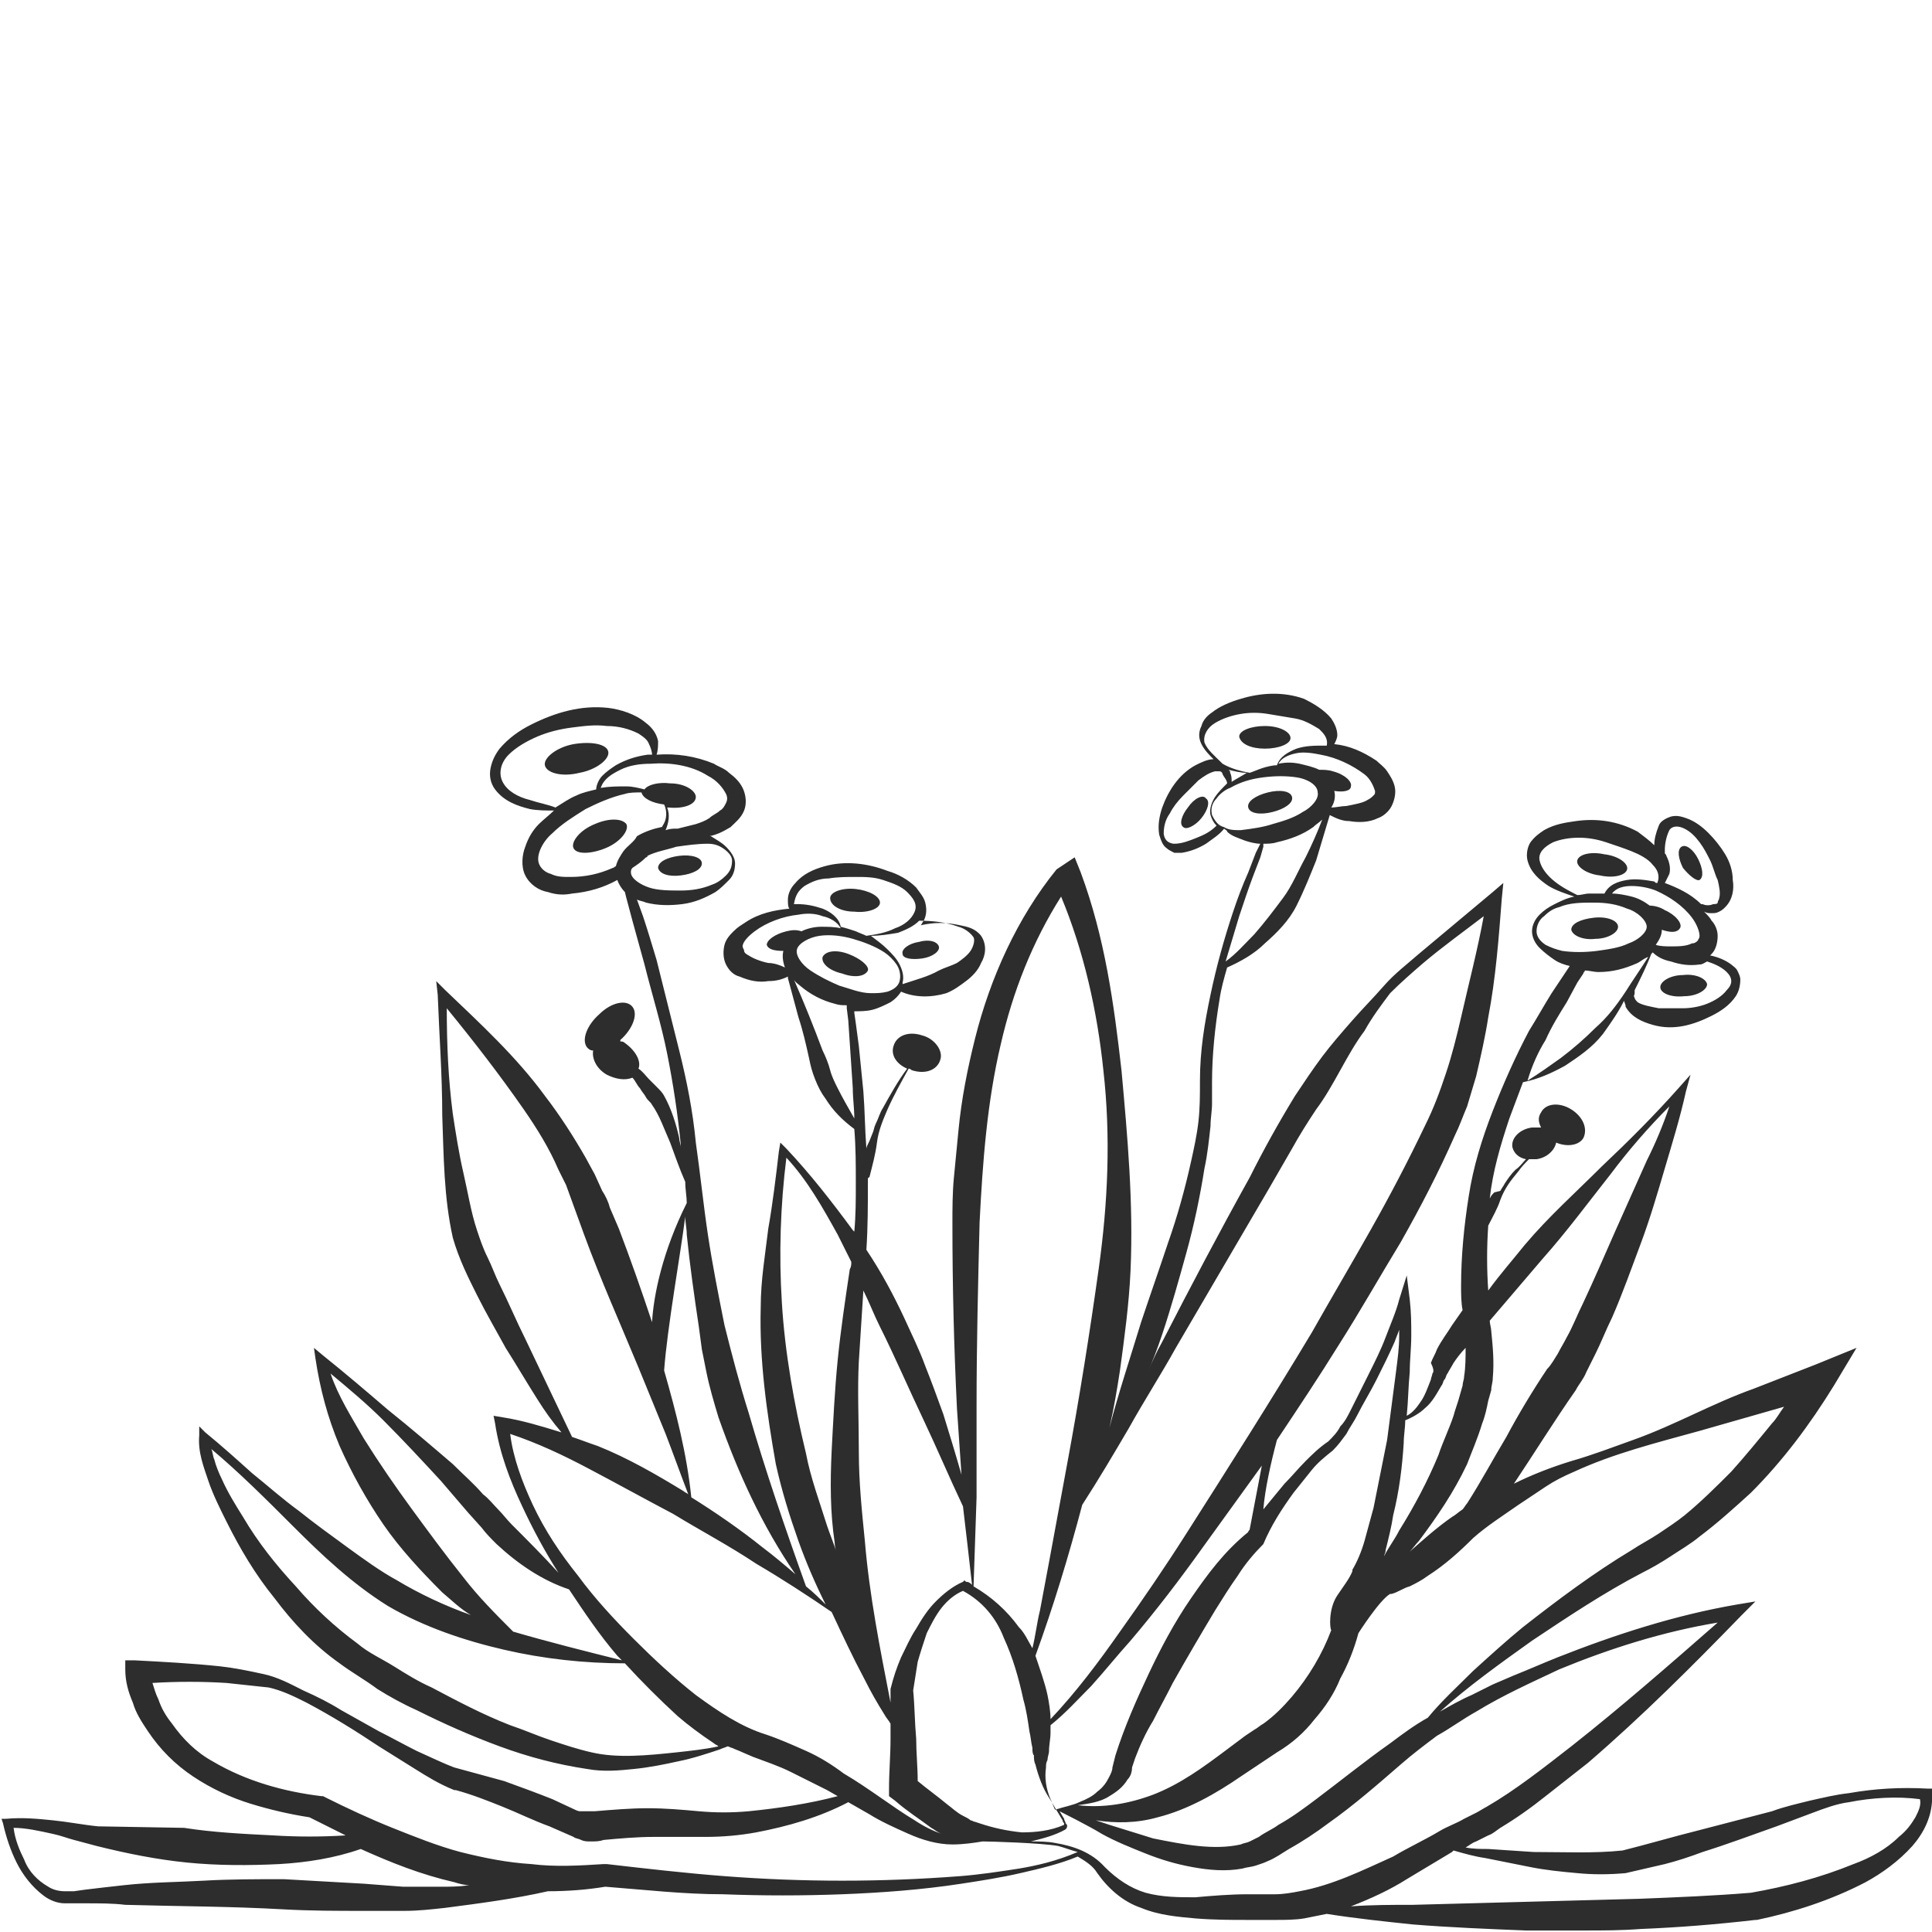 <?xml version="1.0" encoding="utf-8"?>
<!-- Generator: Adobe Illustrator 23.0.0, SVG Export Plug-In . SVG Version: 6.00 Build 0)  -->
<svg version="1.1" id="Layer_1" xmlns="http://www.w3.org/2000/svg" xmlns:xlink="http://www.w3.org/1999/xlink" x="0px" y="0px"
	 viewBox="0 0 128 128" style="enable-background:new 0 0 128 128;" xml:space="preserve">
<style type="text/css">
	.st0{fill:#2D2D2D;}
</style>
<g>
	<path class="st0" d="M38.4,51.2c1.1-0.2,2-0.9,1.9-1.4c-0.1-0.5-1.1-0.7-2.3-0.5c-1.1,0.2-2,0.9-1.9,1.4
		C36.2,51.2,37.2,51.5,38.4,51.2z"/>
	<path class="st0" d="M39.4,54.6c-1,0.4-1.6,1.2-1.4,1.6c0.2,0.4,1.1,0.4,2.1,0c1-0.4,1.6-1.2,1.4-1.6
		C41.2,54.2,40.3,54.2,39.4,54.6z"/>
	<path class="st0" d="M45.1,58c0.8-0.1,1.4-0.4,1.4-0.8c0-0.4-0.7-0.6-1.5-0.5c-0.8,0.1-1.4,0.4-1.4,0.8
		C43.7,57.9,44.3,58.1,45.1,58z"/>
	<path class="st0" d="M56.6,60.4c0.9,0.1,1.7-0.2,1.7-0.6c0-0.4-0.7-0.8-1.6-0.9c-0.9-0.1-1.7,0.2-1.7,0.6
		C55,60,55.7,60.4,56.6,60.4z"/>
	<path class="st0" d="M56.2,63.2c-0.8-0.3-1.5-0.2-1.7,0.2c-0.1,0.4,0.4,0.9,1.3,1.1c0.8,0.3,1.5,0.2,1.7-0.2
		C57.6,64,57,63.5,56.2,63.2z"/>
	<path class="st0" d="M107.8,57.6c0.1-0.4-0.6-0.9-1.5-1c-0.9-0.2-1.7,0-1.8,0.4c-0.1,0.4,0.6,0.9,1.5,1
		C106.9,58.2,107.7,58,107.8,57.6z"/>
	<path class="st0" d="M105.7,62.2c0.8,0,1.5-0.4,1.5-0.8c0-0.4-0.7-0.7-1.6-0.6s-1.5,0.4-1.5,0.8C104.2,62,104.9,62.3,105.7,62.2z"
		/>
	<path class="st0" d="M111.5,64.6c-0.8,0-1.5,0.4-1.5,0.8c0,0.4,0.7,0.7,1.6,0.6c0.8,0,1.5-0.4,1.5-0.8
		C113,64.8,112.3,64.5,111.5,64.6z"/>
	<path class="st0" d="M83.8,49.6c0.9,0,1.7-0.3,1.7-0.7c0-0.4-0.7-0.8-1.7-0.8c-0.9,0-1.7,0.3-1.7,0.7
		C82.2,49.3,82.9,49.6,83.8,49.6z"/>
	<path class="st0" d="M78.7,53.5c-0.4,0.5-0.6,1.1-0.3,1.3c0.2,0.2,0.8-0.1,1.2-0.6c0.4-0.5,0.6-1.1,0.3-1.3
		C79.7,52.6,79.1,52.9,78.7,53.5z"/>
	<path class="st0" d="M112.6,58.3c0.3-0.2,0.2-0.8-0.1-1.4c-0.3-0.6-0.8-1-1.1-0.8c-0.3,0.2-0.2,0.8,0.1,1.4
		C111.9,58,112.4,58.4,112.6,58.3z"/>
	<path class="st0" d="M61.1,63.5c0.7-0.1,1.2-0.5,1.1-0.8c-0.1-0.3-0.6-0.5-1.3-0.3c-0.7,0.1-1.2,0.5-1.1,0.8
		C59.8,63.5,60.4,63.6,61.1,63.5z"/>
	<path class="st0" d="M85.6,52.8c-0.1-0.4-0.8-0.5-1.6-0.3c-0.8,0.2-1.4,0.6-1.3,1c0.1,0.4,0.8,0.5,1.6,0.3
		C85.1,53.6,85.7,53.2,85.6,52.8z"/>
	<path class="st0" d="M128,118.8l0-0.3l-0.3,0c-1.8-0.1-3.5,0-5.2,0.3c-0.9,0.1-1.7,0.3-2.6,0.5c-0.8,0.2-1.7,0.4-2.5,0.7l-5,1.3
		c-1.6,0.4-3.3,0.9-4.9,1.3c-1.9,0.2-3.9,0.1-5.9,0.1l-3-0.2c-0.5,0-1,0-1.5-0.1c0.2-0.1,0.4-0.3,0.7-0.4l0.8-0.4
		c0.3-0.1,0.5-0.3,0.8-0.5c1-0.6,2-1.3,3-2.1c0.9-0.7,1.9-1.5,2.8-2.2c3.6-3.1,6.9-6.4,10.2-9.8l0.9-0.9l-1.2,0.2
		c-4.1,0.7-8.1,2-11.9,3.5c-1,0.4-1.9,0.8-2.9,1.2l-1.4,0.6l-1.4,0.7c-0.7,0.3-1.4,0.7-2.1,1.1c1.9-1.7,4-3.2,6.1-4.7
		c2.4-1.6,4.8-3.2,7.3-4.5c0.6-0.3,1.3-0.7,1.9-1.1c0.6-0.4,1.3-0.8,1.9-1.3c1.2-0.9,2.3-1.9,3.4-2.9c2.1-2.1,3.9-4.5,5.5-7.1
		l1.5-2.5l-2.7,1.1l-4.1,1.6c-1.4,0.5-2.7,1.1-4,1.7c-1.3,0.6-2.6,1.2-4,1.7c-1.4,0.5-2.7,1-4.1,1.4c-1.3,0.4-2.6,0.9-3.8,1.5
		c1.4-2.1,2.7-4.2,4.1-6.2c0.2-0.4,0.5-0.7,0.7-1.2c0.2-0.4,0.4-0.8,0.6-1.2c0.4-0.8,0.7-1.6,1.1-2.4c0.7-1.6,1.3-3.3,1.9-4.9
		c0.6-1.6,1.1-3.3,1.6-5c0.5-1.7,1-3.3,1.4-5.1l0.3-1.1l-0.8,0.9c-1.6,1.8-3.3,3.5-5.1,5.2c-1.7,1.7-3.5,3.3-5.1,5.2
		c-0.8,1-1.6,1.9-2.4,3c-0.1-1.4-0.1-2.9,0-4.3c0.3-0.6,0.6-1.1,0.8-1.7c0.3-0.8,0.7-1.3,1.2-1.9c0.2-0.3,0.5-0.6,0.7-0.8
		c0.2,0,0.4,0,0.5,0c0.7-0.1,1.2-0.6,1.3-1.1c0.7,0.3,1.5,0.2,1.8-0.3c0.3-0.6,0-1.4-0.8-1.9c-0.8-0.5-1.7-0.4-2,0.2
		c-0.2,0.3-0.2,0.6,0,1c-0.2,0-0.4,0-0.6,0c-0.8,0.1-1.4,0.7-1.3,1.3c0.1,0.4,0.4,0.7,0.9,0.8c-0.2,0.2-0.4,0.5-0.7,0.7
		c-0.3,0.3-0.5,0.6-0.7,0.9c-0.1,0.2-0.2,0.3-0.3,0.5L99,79c-0.1,0.1-0.2,0.2-0.3,0.4c0.2-1.8,0.7-3.5,1.3-5.3
		c0.3-0.8,0.6-1.6,0.9-2.4c1-0.2,1.9-0.6,2.8-1.1c0.9-0.6,1.8-1.2,2.5-2.1c0.5-0.7,1-1.4,1.4-2.2c0,0.1,0.1,0.2,0.1,0.4
		c0.4,0.7,1.1,1,1.8,1.2c1.4,0.4,2.7,0,3.9-0.6c0.6-0.3,1.2-0.7,1.6-1.3c0.2-0.3,0.3-0.7,0.3-1.1c0-0.2-0.1-0.4-0.2-0.6
		c-0.1-0.2-0.3-0.3-0.4-0.4c-0.4-0.3-0.9-0.5-1.4-0.6c0,0,0.1-0.1,0.1-0.1c0.3-0.3,0.4-0.8,0.4-1.2c0-0.4-0.2-0.8-0.4-1
		c-0.1-0.2-0.3-0.4-0.5-0.6c0.2,0.1,0.3,0.1,0.5,0.1c0.2,0,0.3,0,0.5-0.1c0.2-0.1,0.3-0.2,0.4-0.3c0.5-0.5,0.6-1.2,0.5-1.8
		c0-0.6-0.2-1.2-0.5-1.7c-0.3-0.5-0.7-1-1.1-1.4c-0.4-0.4-0.9-0.8-1.5-1c-0.3-0.1-0.6-0.2-1-0.1c-0.3,0.1-0.7,0.3-0.8,0.6
		c-0.2,0.5-0.3,0.9-0.3,1.3c-0.3-0.3-0.7-0.6-1.1-0.9c-1.3-0.7-2.7-0.9-4.1-0.7c-0.7,0.1-1.4,0.2-2.1,0.6c-0.3,0.2-0.6,0.4-0.9,0.8
		c-0.2,0.3-0.3,0.8-0.2,1.2c0.2,0.8,0.8,1.3,1.4,1.7c0.5,0.3,1.1,0.5,1.7,0.7c-0.5,0.1-0.9,0.3-1.3,0.5c-0.4,0.2-0.7,0.4-1,0.7
		c-0.3,0.3-0.5,0.7-0.5,1.1c0,0.4,0.2,0.8,0.5,1.1c0.3,0.3,0.7,0.6,1,0.8c0.3,0.2,0.6,0.3,1,0.4c0,0,0,0,0,0l-0.4,0.6l-0.8,1.2
		c-0.5,0.8-1,1.7-1.5,2.5c-0.9,1.7-1.7,3.5-2.4,5.3c-0.7,1.8-1.3,3.7-1.6,5.7c-0.3,1.9-0.5,3.9-0.5,5.9c0,0.5,0,1.1,0.1,1.6
		c-0.2,0.3-0.5,0.7-0.7,1c-0.3,0.5-0.7,1-1,1.6c-0.1,0.3-0.3,0.6-0.4,0.9C95,90.7,95,90.9,94.9,91c0,0.1-0.1,0.3-0.1,0.4
		c-0.2,0.5-0.4,1.1-0.7,1.5c-0.2,0.3-0.5,0.7-0.9,0.9c0.1-1,0.1-1.9,0.2-2.9c0-0.8,0.1-1.6,0.1-2.4c0-0.8,0-1.5-0.1-2.4l-0.2-1.6
		l-0.5,1.6c-0.2,0.8-0.6,1.7-0.9,2.5c-0.3,0.8-0.7,1.6-1.1,2.4c-0.4,0.8-0.8,1.6-1.2,2.4c-0.2,0.4-0.4,0.8-0.7,1.1
		c-0.2,0.4-0.5,0.7-0.8,1l0,0c-0.6,0.4-1.1,0.9-1.5,1.3c-0.5,0.5-0.9,1-1.4,1.5c-0.5,0.6-0.9,1.1-1.4,1.7c0.1-1.3,0.5-3.1,0.9-4.6
		c1.4-2.1,2.8-4.2,4.1-6.3c1.4-2.2,2.7-4.5,4.1-6.8c1.3-2.3,2.5-4.6,3.6-7.1c0.3-0.6,0.5-1.2,0.8-1.9c0.2-0.7,0.4-1.3,0.6-2
		c0.3-1.3,0.6-2.6,0.8-3.9c0.5-2.6,0.7-5.3,0.9-7.9l0.1-1l-0.7,0.6L94,63.2c-0.8,0.7-1.6,1.3-2.3,2.1c-0.7,0.8-1.4,1.5-2.1,2.3
		c-0.7,0.8-1.4,1.6-2,2.4c-0.6,0.8-1.2,1.7-1.8,2.6c-1.1,1.8-2.1,3.6-3,5.4c-2,3.6-3.9,7.2-5.8,10.9c-0.4,0.7-0.7,1.4-1,2.1
		c0.4-0.9,0.7-1.7,1-2.6c0.6-1.8,1.1-3.6,1.6-5.4c0.5-1.8,0.9-3.7,1.2-5.6c0.2-0.9,0.3-1.9,0.4-2.8c0-0.5,0.1-1,0.1-1.5l0-1.4
		c0-1.8,0.2-3.7,0.5-5.5c0.1-0.7,0.3-1.4,0.5-2.1c0.9-0.4,1.8-0.9,2.5-1.6c0.8-0.7,1.6-1.5,2.1-2.5c0.5-1,0.9-2,1.3-3
		c0.3-1,0.6-2,0.9-3c0,0,0,0,0,0c0.4,0.2,0.8,0.4,1.3,0.4c0.6,0.1,1.3,0.1,1.9-0.2c0.3-0.1,0.7-0.4,0.9-0.8c0.2-0.4,0.3-0.9,0.2-1.3
		c-0.1-0.4-0.3-0.7-0.5-1c-0.2-0.3-0.5-0.5-0.7-0.7c-0.9-0.6-1.8-1-2.8-1.1c0.1-0.2,0.2-0.4,0.2-0.6c0-0.4-0.2-0.8-0.4-1.1
		c-0.5-0.6-1.2-1-1.8-1.3c-1.4-0.5-2.9-0.4-4.2,0c-0.7,0.2-1.4,0.5-1.9,0.9c-0.3,0.2-0.6,0.5-0.7,0.9c-0.2,0.4-0.2,0.8,0,1.2
		c0.2,0.4,0.5,0.7,0.8,1c-0.4,0-0.8,0.2-1.2,0.4c-1.1,0.6-1.8,1.7-2.2,2.8c-0.2,0.6-0.3,1.2-0.2,1.8c0.1,0.3,0.2,0.7,0.5,0.9
		c0.1,0.1,0.3,0.2,0.5,0.3c0.2,0,0.3,0,0.5,0c0.6-0.1,1.1-0.3,1.6-0.6c0.4-0.3,0.9-0.6,1.2-1c0.1,0.1,0.2,0.1,0.2,0.2
		c0.3,0.3,0.7,0.4,1.2,0.6c0.3,0.1,0.7,0.2,1,0.2c0,0,0,0,0,0l-0.3,0.6l-0.5,1.3c-0.4,0.9-0.7,1.7-1,2.6c-0.6,1.8-1.1,3.6-1.5,5.5
		c-0.4,1.9-0.7,3.7-0.7,5.7c0,1,0,1.8-0.1,2.7c-0.1,0.9-0.3,1.8-0.5,2.7c-0.4,1.8-0.9,3.6-1.5,5.3c-0.6,1.8-1.2,3.5-1.8,5.3
		c-0.7,2.3-1.5,4.7-2.1,7c0.3-1.3,0.5-2.5,0.7-3.8c0.3-2.2,0.6-4.4,0.7-6.6c0.2-4.5-0.2-8.9-0.6-13.3c-0.5-4.4-1.1-8.8-2.7-13.1
		l-0.4-1L70,57.6c-1.3,1.6-2.4,3.4-3.3,5.3c-0.9,1.9-1.6,3.9-2.1,5.9c-0.5,2-0.9,4-1.1,6.1c-0.1,1-0.2,2.1-0.3,3.1
		c-0.1,1-0.1,2.1-0.1,3.1c0,4.1,0.1,8.1,0.3,12.2c0.1,1.5,0.2,2.9,0.3,4.4c-0.4-1.4-0.8-2.7-1.2-4c-0.4-1.1-0.8-2.2-1.2-3.2
		c-0.4-1.1-0.9-2.1-1.4-3.2c-0.7-1.5-1.5-3-2.5-4.5c0.1-1.5,0.1-3,0.1-4.5c0-0.1,0-0.1,0-0.2c0,0,0-0.1,0.1-0.1
		c0.2-0.8,0.4-1.5,0.5-2.3c0.1-0.8,0.4-1.5,0.7-2.2c0.4-0.9,0.9-1.8,1.4-2.7c0.1,0,0.2,0.1,0.2,0.1c0.9,0.3,1.7,0,1.9-0.7
		c0.2-0.6-0.4-1.4-1.2-1.6c-0.9-0.3-1.7,0-1.9,0.7c-0.2,0.6,0.2,1.2,0.9,1.5c-0.6,0.8-1.1,1.7-1.6,2.6c-0.2,0.3-0.3,0.7-0.5,1.1
		c-0.1,0.2-0.1,0.4-0.2,0.6l-0.2,0.5c-0.1,0.2-0.2,0.4-0.2,0.5c-0.1-1.3-0.1-2.5-0.2-3.8c-0.1-1-0.2-2-0.3-3l-0.2-1.5l-0.1-0.7
		c0,0,0-0.1,0-0.1c0.4,0,0.8,0,1.2-0.1c0.4-0.1,0.8-0.3,1.2-0.5c0.3-0.2,0.5-0.4,0.7-0.7c0.9,0.4,2,0.4,3,0.1
		c0.5-0.2,0.9-0.5,1.3-0.8c0.4-0.3,0.8-0.7,1-1.2c0.3-0.5,0.4-1.2,0-1.8c-0.4-0.5-0.9-0.6-1.4-0.7c-0.9-0.2-1.7-0.2-2.6,0
		c0.1-0.1,0.1-0.2,0.2-0.3c0.2-0.4,0.2-0.8,0.1-1.2c-0.1-0.4-0.4-0.7-0.6-1c-0.5-0.5-1.2-0.9-1.9-1.1c-1.3-0.5-2.8-0.7-4.2-0.3
		c-0.7,0.2-1.4,0.5-1.9,1.1c-0.3,0.3-0.5,0.7-0.5,1.1c0,0.2,0,0.5,0.1,0.6c-1,0.1-2,0.3-2.9,0.9c-0.3,0.2-0.5,0.3-0.8,0.6
		c-0.2,0.2-0.5,0.5-0.6,0.9c-0.1,0.4-0.1,0.9,0.1,1.3c0.2,0.4,0.5,0.7,0.9,0.8c0.7,0.3,1.3,0.4,1.9,0.3c0.5,0,0.9-0.1,1.3-0.3
		c0,0,0,0,0,0.1l0.7,2.6c0.3,0.9,0.5,1.8,0.7,2.7c0.1,0.5,0.2,0.9,0.4,1.4c0.2,0.5,0.4,0.9,0.7,1.3c0.5,0.8,1.1,1.4,1.9,2
		c0.1,1.2,0.1,2.4,0.1,3.6c0,1.1,0,2.1-0.1,3.2c0,0-0.1-0.1-0.1-0.1c-1.4-1.9-2.8-3.7-4.4-5.4l-0.4-0.4l-0.1,0.6
		c-0.2,1.7-0.4,3.4-0.7,5.1c-0.2,1.7-0.5,3.4-0.5,5.2c-0.1,3.5,0.4,7,1,10.4c0.4,1.8,0.9,3.4,1.5,5.1c0.5,1.4,1.1,2.8,1.8,4.2
		c-0.4-0.4-0.8-0.8-1.3-1.2c-1.4-3.9-2.7-7.7-3.8-11.5c-0.6-1.9-1.1-3.8-1.6-5.8c-0.4-2-0.8-4-1.1-6c-0.3-2-0.5-4-0.8-6.1
		c-0.2-2.1-0.6-4.1-1.1-6.1c-0.5-2-1-4-1.5-6c-0.3-1-0.6-2-0.9-2.9l-0.4-1.1c0.2,0.1,0.4,0.1,0.6,0.2c0.8,0.2,1.6,0.2,2.4,0.1
		c0.8-0.1,1.5-0.4,2.2-0.8c0.3-0.2,0.6-0.5,0.9-0.8c0.3-0.3,0.4-0.7,0.4-1.1c0-0.4-0.3-0.8-0.6-1.1c-0.3-0.3-0.7-0.5-1-0.7
		c0,0,0,0-0.1,0c0.5-0.1,0.9-0.3,1.4-0.6c0.3-0.3,0.7-0.6,0.9-1.1c0.2-0.5,0.1-1.1-0.1-1.5c-0.2-0.4-0.5-0.7-0.9-1
		c-0.3-0.3-0.7-0.4-1-0.6c-1.2-0.5-2.5-0.7-3.8-0.6c0.1-0.3,0.1-0.6,0.1-0.9c-0.1-0.5-0.4-0.9-0.8-1.2c-0.7-0.6-1.7-0.9-2.5-1
		c-1.8-0.2-3.5,0.3-5.1,1.1c-0.8,0.4-1.5,0.9-2.1,1.6c-0.3,0.4-0.5,0.8-0.6,1.3c-0.1,0.5,0,1,0.3,1.4c0.6,0.8,1.5,1.1,2.3,1.3
		c0.5,0.1,1.1,0.1,1.6,0.1c-0.3,0.3-0.7,0.6-1,0.9c-0.4,0.4-0.7,0.9-0.9,1.5c-0.2,0.5-0.3,1.3,0,1.9c0.3,0.6,0.9,1,1.5,1.1
		c0.6,0.2,1.1,0.2,1.6,0.1c1.1-0.1,2.1-0.4,3-0.9c0,0,0,0,0,0c0.1,0.3,0.3,0.6,0.5,0.8l0.1,0.4l0.4,1.5l0.8,2.9
		c0.5,2,1.1,3.9,1.5,5.9c0.4,2,0.7,4,0.9,6c0,0.1,0,0.1,0,0.2c0-0.2-0.1-0.4-0.1-0.6c-0.2-0.9-0.5-1.9-1-2.8
		c-0.1-0.2-0.3-0.4-0.5-0.6c-0.2-0.2-0.3-0.3-0.5-0.5c-0.2-0.2-0.4-0.5-0.7-0.7c0.2-0.5-0.2-1.2-0.9-1.7c-0.1-0.1-0.2-0.1-0.3-0.1
		c0,0,0-0.1,0-0.1c0,0,0,0,0,0c0.8-0.7,1.2-1.7,0.8-2.2c-0.4-0.5-1.4-0.3-2.2,0.5c-0.8,0.7-1.2,1.7-0.8,2.2c0.1,0.1,0.2,0.2,0.4,0.2
		c-0.1,0.5,0.2,1.2,0.9,1.6c0.6,0.3,1.2,0.4,1.7,0.2c0.2,0.2,0.3,0.5,0.5,0.7c0.1,0.2,0.3,0.4,0.4,0.6c0.1,0.2,0.3,0.3,0.4,0.5
		c0.5,0.7,0.8,1.6,1.2,2.5c0.3,0.8,0.6,1.7,1,2.6c0,0.5,0.1,1,0.1,1.4c-1.6,3.2-2.2,6.1-2.3,7.9c-0.7-2.1-1.4-4.1-2.2-6.2L40.4,80
		c-0.1-0.4-0.3-0.8-0.5-1.1l-0.5-1.1l-0.6-1.1c-0.8-1.4-1.7-2.8-2.7-4.1c-1.9-2.6-4.3-4.8-6.6-7L28.9,65l0.1,0.9
		c0.1,2.7,0.3,5.3,0.3,8c0.1,2.7,0.1,5.4,0.7,8.1c0.4,1.4,1,2.6,1.6,3.8c0.6,1.2,1.3,2.4,1.9,3.5c0.7,1.1,1.4,2.3,2.1,3.4
		c0.5,0.8,1,1.5,1.6,2.2c-1.3-0.4-2.6-0.8-3.9-1l-0.6-0.1l0.1,0.5c0.3,2,1,3.8,1.8,5.5c0.7,1.5,1.5,3,2.4,4.4
		c-1-1.1-2.1-2.2-3.1-3.2c-0.3-0.3-0.6-0.7-0.9-1c-0.3-0.3-0.6-0.7-1-1c-0.6-0.7-1.3-1.3-2-2c-1.4-1.2-2.8-2.4-4.3-3.6
		c-1.4-1.2-2.8-2.4-4.3-3.6l-0.6-0.5l0.1,0.7c0.3,2,0.8,3.9,1.6,5.8c0.8,1.8,1.8,3.6,2.9,5.2c1.1,1.6,2.5,3.1,3.9,4.5
		c0.6,0.5,1.2,1.1,1.9,1.5c-1.7-0.6-3.4-1.4-4.9-2.3c-1.1-0.6-2.2-1.4-3.3-2.2c-1.1-0.8-2.2-1.6-3.2-2.4c-1.1-0.8-2.1-1.7-3.1-2.5
		c-1-0.9-2-1.8-3.1-2.7l-0.4-0.4l0,0.6c-0.1,1.1,0.3,2.1,0.6,3c0.3,0.9,0.8,1.9,1.2,2.7c0.9,1.8,1.9,3.5,3.2,5.1
		c1.2,1.6,2.6,3.1,4.3,4.3c0.8,0.6,1.7,1.1,2.5,1.7c0.8,0.5,1.7,1,2.6,1.4c1.8,0.9,3.6,1.7,5.5,2.4c1.9,0.7,3.8,1.2,5.8,1.5
		c1.1,0.2,2.1,0.1,3.1,0c1-0.1,2-0.3,2.9-0.5c1-0.2,1.9-0.5,2.8-0.8c0.2-0.1,0.3-0.1,0.5-0.2c0.1,0,0.2,0.1,0.3,0.1
		c0.2,0.1,0.5,0.2,0.7,0.3l0.7,0.3c0.8,0.3,1.7,0.6,2.5,1c0.8,0.4,1.6,0.8,2.4,1.2l0.7,0.4c-1.9,0.5-3.9,0.8-5.9,1
		c-1.1,0.1-2.2,0.1-3.3,0c-1.1-0.1-2.2-0.2-3.4-0.2c-1.1,0-2.3,0.1-3.5,0.2c-0.3,0-0.5,0-0.8,0c-0.1,0-0.2,0-0.2,0
		c0,0-0.1,0-0.3-0.1l-1.5-0.7c-1-0.4-2.1-0.8-3.2-1.2c-1.1-0.3-2.2-0.6-3.3-0.9c-0.8-0.3-1.6-0.7-2.5-1.1c-0.8-0.4-1.7-0.9-2.5-1.3
		l-2.5-1.4c-0.8-0.5-1.6-0.9-2.5-1.3c-0.8-0.4-1.7-0.9-2.7-1.1c-0.9-0.2-1.9-0.4-2.8-0.5c-1.9-0.2-3.8-0.3-5.7-0.4l-0.6,0l0,0.6
		c0,0.8,0.2,1.5,0.5,2.2c0.2,0.7,0.6,1.3,1,1.9c0.8,1.2,1.8,2.2,3,3c1.2,0.8,2.5,1.4,3.8,1.8c1.3,0.4,2.6,0.7,3.9,0.9
		c0.8,0.4,1.6,0.8,2.4,1.2c-1.6,0.1-3.2,0.1-4.8,0c-2-0.1-4-0.2-5.9-0.5L6.5,121c-1-0.1-2-0.3-3-0.4c-1-0.1-2-0.2-3.1-0.1l-0.3,0
		l0.1,0.3c0.2,0.9,0.5,1.8,0.9,2.6c0.4,0.8,1,1.6,1.8,2.2c0.4,0.3,0.9,0.5,1.4,0.5c0.2,0,0.5,0,0.7,0l0.7,0c0.9,0,1.8,0,2.6,0.1
		c3.5,0.1,7,0.1,10.5,0.3c1.8,0.1,3.5,0.1,5.3,0.1c0.9,0,1.8,0,2.7,0c0.9,0,1.8-0.1,2.7-0.2c2.3-0.3,4.6-0.6,6.8-1.1
		c1.3,0,2.6-0.1,3.8-0.3c2.6,0.2,5.2,0.5,7.8,0.5c2.6,0.1,5.3,0.1,7.9,0c2.6-0.1,5.3-0.3,7.9-0.7c1.3-0.2,2.6-0.4,3.9-0.7
		c1.3-0.3,2.6-0.6,3.8-1.1c0,0,0,0,0,0c0.5,0.3,1,0.6,1.3,1.1c0.7,1,1.7,1.9,2.9,2.3c1.2,0.5,2.5,0.6,3.6,0.7
		c1.2,0.1,2.4,0.1,3.5,0.1c0.6,0,1.1,0,1.8,0c0.6,0,1.3,0,1.9-0.1c0.5-0.1,1-0.2,1.5-0.3c1.9,0.3,3.8,0.5,5.7,0.7
		c2.5,0.2,5,0.3,7.5,0.4c1.3,0,2.5,0,3.8,0c1.3,0,2.5,0,3.8-0.1c2.5-0.1,5-0.3,7.6-0.6l0.1,0l0,0c2.4-0.5,4.9-1.3,7.2-2.5
		c1.1-0.6,2.2-1.4,3.1-2.4C127.4,121.5,128.1,120.3,128,118.8z M114.4,64.4c0.2,0.2,0.3,0.4,0.3,0.6c0,0.2-0.1,0.4-0.3,0.6
		c-0.3,0.4-0.8,0.7-1.3,0.9c-0.5,0.2-1.1,0.3-1.6,0.3c-0.6,0-1.1,0-1.6,0c-0.5-0.1-1.1-0.2-1.4-0.4c-0.1-0.1-0.2-0.2-0.2-0.3
		c-0.1-0.1,0-0.2,0-0.3c0-0.1,0-0.1,0-0.2c0.4-0.8,0.8-1.6,1.1-2.4c0,0,0,0,0.1-0.1c0.3,0.3,0.7,0.5,1.2,0.6
		c0.6,0.2,1.2,0.3,1.9,0.2c0.2,0,0.3-0.1,0.5-0.2C113.4,63.8,114,64,114.4,64.4z M110.6,55c0.2-0.3,0.6-0.3,1-0.1
		c0.4,0.2,0.7,0.5,1,0.9c0.3,0.4,0.5,0.8,0.7,1.2c0.2,0.4,0.3,0.9,0.5,1.3c0.1,0.4,0.2,0.9,0.1,1.2c0,0.1-0.1,0.2-0.1,0.3
		c0,0.1-0.2,0.1-0.3,0.1c-0.2,0.1-0.5,0.1-0.7,0l0,0c0,0,0,0-0.1,0c-0.7-0.7-1.6-1.1-2.4-1.4c0.1-0.2,0.2-0.4,0.3-0.6
		c0.1-0.4,0-0.8-0.2-1.2c0-0.1-0.1-0.1-0.1-0.2c0-0.1,0-0.1,0-0.2C110.3,55.9,110.4,55.4,110.6,55z M112.1,60.8
		c0.3,0.4,0.5,0.9,0.5,1.2c0,0.2-0.1,0.2-0.1,0.3c-0.1,0.1-0.2,0.2-0.4,0.2c-0.4,0.2-0.9,0.2-1.4,0.2c-0.3,0-0.7,0-1-0.1
		c0.2-0.3,0.4-0.6,0.4-1c0.6,0.2,1,0.2,1.2-0.1c0.2-0.3-0.3-0.9-1-1.2c-0.3-0.2-0.7-0.3-1-0.3c-0.4-0.3-0.8-0.5-1.2-0.6
		c-0.4-0.1-0.9-0.2-1.3-0.2c0.3-0.4,0.8-0.5,1.3-0.5c0.5,0,1.1,0.1,1.6,0.3C110.6,59.4,111.5,60,112.1,60.8z M103,58.4
		c-0.5-0.4-0.9-0.9-1-1.4c-0.1-0.5,0.3-0.9,0.9-1.2c0.5-0.2,1.1-0.3,1.7-0.3c0.6,0,1.2,0.1,1.8,0.3c0.6,0.2,1.2,0.4,1.7,0.6
		c0.5,0.2,1.1,0.5,1.4,0.9c0.3,0.3,0.5,0.7,0.3,1.2c-0.1,0-0.1,0-0.2-0.1c-0.6-0.1-1.2-0.2-1.8-0.1c-0.6,0.1-1.2,0.3-1.5,0.9
		c-0.3,0-0.7,0-1,0c-0.3,0-0.5,0.1-0.8,0.1c0,0,0,0,0,0C104.1,59.1,103.5,58.8,103,58.4z M103.5,63c-0.4-0.1-0.7-0.2-1.1-0.4
		c-0.3-0.2-0.6-0.5-0.6-0.9c0-0.4,0.2-0.8,0.5-1c0.3-0.3,0.6-0.5,1-0.6c0.7-0.3,1.5-0.3,2.3-0.3c0.8,0,1.5,0.1,2.2,0.4
		c0.7,0.2,1.3,0.8,1.3,1.2c0,0.4-0.6,0.9-1.2,1.1c-0.6,0.3-1.4,0.4-2.1,0.5C105,63.1,104.2,63.1,103.5,63z M102.4,68.9
		c0.4-0.9,0.9-1.7,1.4-2.5l0.7-1.3l0.4-0.6c0-0.1,0.1-0.1,0.1-0.2c0.3,0,0.6,0.1,0.9,0.1c0.9,0,1.7-0.2,2.6-0.6
		c0.2-0.1,0.4-0.3,0.7-0.4c-0.5,0.8-1,1.5-1.5,2.3c-0.6,0.9-1.2,1.7-2,2.4c-0.7,0.7-1.5,1.4-2.3,2c-0.7,0.5-1.4,1-2.2,1.5
		C101.5,70.6,101.9,69.7,102.4,68.9z M90.4,51.3c0.4,0.3,0.6,0.8,0.7,1.1c0,0.2,0,0.2-0.1,0.3c-0.1,0.1-0.2,0.2-0.4,0.3
		c-0.3,0.2-0.9,0.3-1.4,0.4c-0.3,0-0.7,0.1-1,0.1c0.2-0.3,0.3-0.7,0.2-1.1c0.6,0.1,1.1,0,1.1-0.3c0.1-0.3-0.4-0.8-1.2-1
		C88,51,87.7,51,87.4,51c-0.4-0.2-0.9-0.3-1.3-0.4c-0.5-0.1-0.9-0.1-1.4,0c0.2-0.4,0.7-0.6,1.2-0.7c0.5-0.1,1.1,0,1.6,0.1
		C88.6,50.2,89.6,50.7,90.4,51.3z M79.8,49.2c-0.1-0.5,0.2-1,0.7-1.3c0.5-0.3,1.1-0.5,1.7-0.6c0.6-0.1,1.2-0.1,1.8,0
		c0.6,0.1,1.2,0.2,1.8,0.3c0.6,0.1,1.1,0.4,1.6,0.7c0.3,0.3,0.6,0.6,0.5,1.1c-0.1,0-0.1,0-0.2,0c-0.6,0-1.2,0-1.8,0.2
		c-0.5,0.2-1.1,0.5-1.3,1.1c-0.3,0-0.7,0.1-1,0.2c-0.3,0.1-0.5,0.2-0.8,0.3c0,0,0,0,0,0c-0.6-0.1-1.3-0.3-1.8-0.6
		C80.5,50.1,80,49.7,79.8,49.2z M82.6,51.2c-0.3,0.2-0.7,0.4-1,0.6c0-0.2,0-0.4-0.1-0.6c0-0.1,0-0.1-0.1-0.2
		C81.8,51.1,82.2,51.2,82.6,51.2z M79.3,55.5c-0.5,0.2-1,0.4-1.5,0.4c-0.2,0-0.4-0.1-0.5-0.2c-0.1-0.1-0.2-0.3-0.2-0.5
		c0-0.4,0.1-0.9,0.4-1.3c0.2-0.4,0.5-0.8,0.9-1.2c0.3-0.3,0.7-0.7,1-1c0.4-0.3,0.7-0.5,1.1-0.6c0.1,0,0.2,0,0.3,0
		c0.1,0,0.2,0.1,0.2,0.2c0.1,0.2,0.3,0.4,0.3,0.6c0,0,0,0,0,0c-0.3,0.3-0.6,0.6-0.8,0.9c-0.2,0.3-0.4,0.8-0.3,1.2
		c0.1,0.3,0.2,0.5,0.4,0.7C80.2,55.1,79.8,55.3,79.3,55.5z M82.2,55c-0.4,0-0.8,0-1.1-0.2c-0.4-0.1-0.6-0.4-0.8-0.8
		c-0.1-0.4,0-0.8,0.3-1.1c0.2-0.3,0.6-0.6,0.9-0.7c0.7-0.4,1.4-0.6,2.2-0.7c0.8-0.1,1.5-0.1,2.2,0c0.7,0.1,1.4,0.5,1.4,1
		c0.1,0.4-0.4,1-1,1.3c-0.6,0.4-1.3,0.6-2,0.8C83.7,54.8,83,54.9,82.2,55z M82.1,60.7c0.3-0.9,0.6-1.8,0.9-2.6l0.5-1.3l0.2-0.7
		c0-0.1,0-0.1,0-0.2c0.3,0,0.6,0,0.9-0.1c0.9-0.2,1.7-0.5,2.4-1c0.2-0.2,0.4-0.3,0.6-0.5c-0.3,0.8-0.7,1.7-1.1,2.5
		c-0.5,0.9-0.9,1.9-1.5,2.7c-0.6,0.8-1.2,1.6-1.9,2.4c-0.6,0.6-1.2,1.3-1.9,1.8C81.5,62.7,81.8,61.7,82.1,60.7z M46.9,51.4
		c0.6,0.3,1,0.8,1.2,1.2c0.1,0.2,0.1,0.4,0,0.6c-0.1,0.2-0.2,0.4-0.4,0.5c-0.2,0.2-0.5,0.3-0.7,0.5c-0.3,0.2-0.6,0.3-0.9,0.4
		c-0.4,0.1-0.8,0.2-1.2,0.3c0,0-0.1,0-0.1,0c-0.2,0-0.4,0-0.7,0.1c0,0,0,0,0,0c0.2-0.5,0.3-1,0.1-1.5c0,0,0.1,0,0.1,0
		c1,0.1,1.8-0.2,1.8-0.7c0-0.4-0.7-0.9-1.7-0.9c-0.8-0.1-1.5,0.1-1.7,0.4c-0.4-0.1-0.8-0.2-1.2-0.2c-0.6,0-1.1,0-1.7,0.1
		c0.2-0.6,0.7-0.9,1.3-1.2c0.6-0.3,1.3-0.4,2-0.4C44.4,50.5,45.8,50.7,46.9,51.4z M35.1,53c-0.8-0.2-1.5-0.6-1.8-1.2
		c-0.3-0.6-0.1-1.3,0.4-1.8c0.5-0.5,1.2-0.9,1.9-1.2c0.7-0.3,1.5-0.5,2.3-0.6c0.8-0.1,1.5-0.2,2.3-0.1c0.8,0,1.5,0.2,2.1,0.5
		c0.3,0.2,0.6,0.4,0.7,0.7c0.1,0.2,0.2,0.5,0.2,0.7c-0.1,0-0.2,0-0.3,0c-0.7,0.1-1.4,0.3-2.1,0.7c-0.3,0.2-0.6,0.4-0.9,0.7
		c-0.2,0.2-0.4,0.6-0.4,0.9c-0.4,0.1-0.9,0.2-1.3,0.4c-0.5,0.2-0.9,0.5-1.4,0.8C36.3,53.3,35.7,53.2,35.1,53z M41.3,56.4
		c-0.2,0.3-0.4,0.6-0.5,1c-0.1,0-0.1,0.1-0.2,0.1c-0.9,0.4-1.8,0.6-2.8,0.6c-0.5,0-0.9,0-1.3-0.2c-0.4-0.1-0.7-0.4-0.8-0.7
		c-0.2-0.6,0.3-1.5,0.9-2c0.6-0.6,1.4-1.1,2.2-1.6c0.8-0.4,1.7-0.8,2.6-1c0.3-0.1,0.7-0.1,1.1-0.1c0.1,0.4,0.7,0.7,1.5,0.8
		c0,0,0,0,0,0c0.2,0.4,0.2,1-0.1,1.4c0,0,0,0.1-0.1,0.1c-0.5,0.1-1.1,0.3-1.6,0.6C42,55.8,41.6,56,41.3,56.4z M41.8,57.8
		c0-0.1,0-0.2,0.1-0.3c0.3-0.2,0.6-0.4,0.9-0.7c0,0,0.1,0,0.1-0.1c0.6-0.3,1.3-0.4,1.9-0.6c0.7-0.1,1.4-0.2,2.1-0.2
		c0.4,0,0.7,0.1,1,0.3c0.3,0.2,0.6,0.5,0.6,0.8c0,0.4-0.1,0.7-0.4,1c-0.3,0.3-0.6,0.5-0.9,0.6c-0.7,0.3-1.4,0.4-2.1,0.4
		c-0.7,0-1.5,0-2.1-0.2C42.4,58.6,41.8,58.2,41.8,57.8z M100.6,99.7c0.6-0.4,1.2-0.8,1.8-1.2c0.6-0.4,1.2-0.7,1.9-1
		c2.6-1.2,5.4-1.9,8.3-2.7c1.4-0.4,2.8-0.8,4.2-1.2l1.4-0.4c-0.3,0.4-0.5,0.8-0.8,1.1c-0.9,1.1-1.8,2.2-2.7,3.2c-1,1-2,2-3.1,2.9
		c-0.5,0.4-1.1,0.8-1.7,1.2c-0.6,0.4-1.2,0.7-1.8,1.1c-2.5,1.5-4.9,3.3-7.2,5.1c-1.1,0.9-2.2,1.9-3.3,2.9c-1,1-2.1,2-3,3.1
		c-0.9,0.5-1.7,1.1-2.5,1.7c-1.7,1.2-3.3,2.5-4.9,3.7c-0.8,0.6-1.6,1.2-2.5,1.7c-0.4,0.3-0.9,0.5-1.3,0.8c-0.2,0.1-0.4,0.2-0.6,0.3
		c-0.2,0.1-0.4,0.1-0.6,0.2c-1.8,0.4-3.8,0-5.8-0.4c-1-0.3-1.9-0.6-2.9-0.9c-0.3-0.1-0.6-0.2-0.9-0.3c1.3,0.2,2.7,0.2,4.1-0.2
		c2-0.5,3.9-1.6,5.5-2.7l1.2-0.8l0.6-0.4l0.6-0.4c1-0.6,1.8-1.3,2.5-2.2c0.7-0.8,1.3-1.7,1.7-2.7c0.5-0.9,0.9-1.9,1.2-3
		c0,0,1.4-2.2,2.1-2.6c0,0,0.1,0,0.1,0c0.4-0.1,0.8-0.4,1.2-0.5c0.4-0.2,0.8-0.4,1.2-0.7c1.1-0.7,2.1-1.6,3-2.5
		C98.5,101.1,99.6,100.4,100.6,99.7z M98.2,94.3c0.2-0.5,0.3-1,0.4-1.5l0.2-0.7c0-0.3,0.1-0.5,0.1-0.8c0.1-1.1,0-2.1-0.1-3.1
		c0-0.2-0.1-0.5-0.1-0.7c1.2-1.4,2.3-2.7,3.5-4.1c1.6-1.8,3-3.7,4.5-5.6c1.2-1.6,2.5-3.1,3.9-4.5c-0.4,1.2-0.9,2.4-1.5,3.6l-2.1,4.7
		c-0.7,1.6-1.4,3.2-2.1,4.7c-0.4,0.8-0.7,1.6-1.1,2.3c-0.2,0.4-0.4,0.7-0.6,1.1c-0.2,0.3-0.4,0.7-0.7,1c-1,1.5-1.9,3-2.7,4.5
		c-0.9,1.5-1.7,3-2.6,4.4c-0.1,0.1-0.2,0.3-0.3,0.4c-0.3,0.2-0.5,0.4-0.7,0.5c-1,0.7-1.9,1.5-2.8,2.3c0.2-0.2,0.4-0.5,0.6-0.7
		c1.2-1.6,2.3-3.2,3.2-5.1C97.5,96.2,97.9,95.3,98.2,94.3z M93,95.6c0-0.5,0.1-1,0.1-1.5c0.5-0.2,1-0.5,1.3-0.8
		c0.5-0.4,0.8-1,1.1-1.5c0.1-0.1,0.1-0.3,0.2-0.4c0.1-0.1,0.1-0.3,0.2-0.4c0.1-0.2,0.3-0.5,0.4-0.7c0.2-0.3,0.5-0.7,0.8-1
		c0,0.6,0,1.3-0.1,1.9c0,0.2-0.1,0.4-0.1,0.6l-0.2,0.7c-0.1,0.4-0.3,0.9-0.4,1.3c-0.3,0.9-0.7,1.7-1,2.6c-0.7,1.7-1.6,3.4-2.6,5
		c-0.3,0.6-0.7,1.1-1,1.7c0-0.1,0.1-0.2,0.1-0.4c0.2-0.8,0.4-1.6,0.5-2.3C92.7,98.8,92.9,97.2,93,95.6z M83.7,102.3L83.7,102.3
		c0.5-1.2,1.2-2.3,2-3.4c0.4-0.5,0.8-1,1.2-1.5c0.4-0.5,0.9-0.9,1.4-1.3l0,0l0,0c0.4-0.4,0.6-0.7,0.9-1.1c0.2-0.4,0.5-0.8,0.7-1.2
		c0.4-0.8,0.9-1.6,1.3-2.4c0.4-0.8,0.8-1.6,1.2-2.5c0.1-0.3,0.2-0.5,0.3-0.8c0,0.2,0,0.3,0,0.4c0,0.8-0.1,1.5-0.2,2.3
		c-0.2,1.5-0.4,3.1-0.6,4.6c-0.3,1.5-0.6,3-0.9,4.5c-0.2,0.7-0.4,1.5-0.6,2.2c-0.2,0.7-0.5,1.4-0.8,1.9l0,0l0,0.1
		c-0.2,0.5-0.6,1-1,1.6c-0.6,0.9-0.5,2.2-0.4,2.3c-0.6,1.6-1.5,3.1-2.6,4.4c-0.6,0.7-1.2,1.3-1.9,1.8c-0.2,0.1-0.4,0.3-0.6,0.4
		l-0.6,0.4l-1.2,0.9c-1.6,1.2-3.1,2.3-4.9,3c-1.6,0.6-3.3,0.9-5,0.7c0.7-0.1,1.5-0.2,2.1-0.6c0.5-0.3,0.9-0.6,1.2-1.1
		c0.2-0.2,0.3-0.5,0.3-0.8l0.1-0.3l0.1-0.3c0.3-0.8,0.7-1.7,1.2-2.5c0.4-0.8,0.9-1.7,1.3-2.5c0.9-1.6,1.9-3.3,2.8-4.8
		c0.5-0.8,1-1.6,1.5-2.3c0.5-0.8,1.1-1.5,1.7-2.1L83.7,102.3z M82.8,101.3c0,0.1-0.1,0.1-0.1,0.2c-1.6,1.3-2.7,2.8-3.8,4.4
		c-1.1,1.6-2,3.3-2.8,5c-0.8,1.7-1.6,3.5-2.2,5.4l-0.1,0.4l-0.1,0.4c0,0.2-0.1,0.4-0.2,0.6c-0.2,0.4-0.4,0.7-0.8,1
		c-0.3,0.3-0.7,0.5-1.2,0.7c-0.4,0.2-1,0.3-1.6,0.5c0,0,0,0,0,0c-0.1-0.2-0.2-0.5-0.3-0.7c-0.3-0.7-0.4-1.4-0.3-2.1
		c0-0.2,0-0.3,0.1-0.5c0-0.2,0.1-0.4,0.1-0.6c0-0.4,0.1-0.8,0.1-1.2c0-0.2,0-0.3,0-0.5c1-0.8,1.8-1.7,2.7-2.6c0.9-1,1.7-2,2.6-3
		c1.7-2,3.3-4.1,4.8-6.2c1.3-1.8,2.6-3.6,3.9-5.4L82.8,101.3z M74.8,94.6c1-1.8,2.1-3.5,3.1-5.3l6.2-10.6l1.5-2.6
		c0.5-0.9,1-1.7,1.6-2.6c0.6-0.8,1.1-1.7,1.6-2.6c0.5-0.9,1-1.8,1.6-2.6c0.5-0.9,1.1-1.7,1.7-2.5c0.7-0.7,1.5-1.4,2.2-2
		c1.3-1.1,2.7-2.1,4-3.1c-0.4,2.2-1,4.5-1.5,6.7c-0.3,1.3-0.6,2.5-1,3.7c-0.4,1.2-0.8,2.3-1.4,3.5c-1.1,2.3-2.3,4.6-3.6,6.9
		c-1.3,2.3-2.6,4.5-3.9,6.8c-2.7,4.5-5.5,8.9-8.3,13.3c-1.4,2.2-2.9,4.4-4.4,6.5c-1.4,2-2.9,4-4.6,5.8c0-0.5-0.1-1.1-0.2-1.6
		c-0.2-0.9-0.5-1.7-0.8-2.6c1.2-3.3,2.2-6.6,3.1-10C72.8,98,73.8,96.3,74.8,94.6z M64.7,99.2c0-2,0-4.1,0-6.1c0-4,0.1-8.1,0.2-12.1
		c0.2-4,0.5-8,1.4-11.8c0.8-3.5,2.1-6.8,4-9.8c1.5,3.6,2.4,7.6,2.8,11.5c0.5,4.4,0.3,8.8-0.3,13.1c-0.6,4.3-1.3,8.7-2.1,13l-1.2,6.5
		l-0.6,3.2c-0.2,0.8-0.3,1.7-0.5,2.5c-0.3-0.5-0.5-1-0.9-1.4c-0.8-1.1-1.8-2-3-2.7L64.7,99.2z M66.5,108.5c0.6,1.3,1,2.7,1.3,4.1
		c0.2,0.7,0.3,1.4,0.4,2.1c0.1,0.4,0.1,0.7,0.2,1.1c0,0.2,0,0.4,0.1,0.5c0,0.2,0,0.4,0.1,0.6c0.2,0.8,0.5,1.6,0.9,2.2
		c0.2,0.3,0.4,0.7,0.6,1l0.3,0.5c0,0.1,0.1,0.2,0.1,0.2c0,0,0,0.1,0,0.1c-0.9,0.4-1.9,0.5-2.8,0.5c-1-0.1-1.9-0.3-2.8-0.6l-0.3-0.1
		c-0.1,0-0.2-0.1-0.3-0.1c-0.1-0.1-0.3-0.2-0.5-0.3c-0.4-0.2-0.7-0.5-1.1-0.8c-0.6-0.5-1.3-1-1.9-1.5c0-0.9-0.1-1.9-0.1-2.8
		c-0.1-1.1-0.1-2.2-0.2-3.2c0.1-0.6,0.2-1.3,0.3-1.9c0.2-0.7,0.4-1.3,0.6-1.9c0.3-0.6,0.6-1.2,1-1.7c0.4-0.5,0.9-0.9,1.4-1.1
		C65.1,106.1,66,107.2,66.5,108.5z M56.9,90.2c0.1-1.5,0.2-3.1,0.3-4.7c0.4,0.8,0.7,1.6,1.1,2.4c1,2,1.9,4.1,2.9,6.2
		c0.9,1.9,1.7,3.8,2.6,5.7c0.2,1.7,0.4,3.4,0.6,5.2c-0.1-0.1-0.2-0.2-0.4-0.2l-0.1-0.1l-0.1,0.1c-0.7,0.3-1.3,0.8-1.8,1.3
		c-0.5,0.5-0.9,1.1-1.3,1.8c-0.4,0.6-0.7,1.3-1,1.9c-0.3,0.7-0.5,1.3-0.7,2.1l0,0l0,0.1c0,0.3,0,0.5,0,0.8
		c-0.7-3.6-1.4-7.1-1.7-10.7c-0.2-2-0.4-3.9-0.4-5.9C56.9,94.1,56.8,92.1,56.9,90.2z M63.5,61.4c0.4,0.1,0.8,0.4,1,0.7
		c0.1,0.2,0,0.6-0.2,0.9c-0.2,0.3-0.6,0.6-0.9,0.8c-0.4,0.2-0.8,0.3-1.2,0.5c-0.7,0.4-1.5,0.6-2.4,0.9c0,0,0,0,0-0.1
		c0.1-0.4,0-0.8-0.2-1.2c-0.2-0.4-0.5-0.7-0.8-1c-0.3-0.3-0.7-0.6-1.1-0.9c0.6,0,1.2-0.1,1.8-0.2c0.5-0.2,1-0.4,1.4-0.8
		C61.8,61,62.7,61.1,63.5,61.4z M53.3,58.7c0.5-0.3,1-0.5,1.6-0.5c0.6-0.1,1.2-0.1,1.8-0.1c0.6,0,1.2,0,1.8,0.2
		c0.6,0.2,1.2,0.4,1.6,0.8c0.4,0.4,0.7,0.8,0.5,1.3c-0.2,0.5-0.7,0.9-1.3,1.1c-0.6,0.3-1.2,0.4-1.9,0.5c0,0,0,0,0,0
		c-0.2-0.1-0.5-0.2-0.7-0.3c-0.3-0.1-0.6-0.2-1-0.3c-0.1-0.6-0.7-1-1.2-1.2c-0.6-0.2-1.1-0.3-1.7-0.3c-0.1,0-0.1,0-0.2,0
		C52.7,59.3,52.9,59,53.3,58.7z M50.9,63.8c-0.5-0.1-1-0.3-1.3-0.5c-0.2-0.1-0.3-0.2-0.3-0.3c0-0.1-0.1-0.2-0.1-0.3
		c0-0.3,0.4-0.7,0.8-1c0.8-0.6,1.9-1,2.9-1.1c0.5-0.1,1.1-0.1,1.6,0.1c0.5,0.1,1,0.4,1.2,0.8c-0.4-0.1-0.9-0.1-1.3-0.1
		c-0.4,0-0.9,0.1-1.3,0.3c-0.3-0.1-0.6-0.1-1,0c-0.8,0.2-1.3,0.6-1.3,0.9c0.1,0.3,0.5,0.4,1.1,0.4c-0.1,0.4,0,0.8,0.1,1.1
		C51.6,63.9,51.2,63.8,50.9,63.8z M55.5,72.1c-0.2-0.4-0.4-0.8-0.5-1.2c-0.1-0.4-0.3-0.9-0.5-1.3c-0.6-1.6-1.2-3.1-1.9-4.7
		c0.1,0.2,0.3,0.3,0.4,0.4c0.7,0.6,1.5,1,2.3,1.2c0.3,0.1,0.5,0.1,0.8,0.1c0,0.1,0,0.2,0,0.2l0.1,0.8l0.1,1.5l0.2,3
		c0,0.7,0.1,1.3,0.1,2C56.2,73.4,55.8,72.7,55.5,72.1z M55.6,65.3c-0.7-0.3-1.3-0.6-1.9-1c-0.6-0.4-1-1-0.9-1.4
		c0.1-0.4,0.8-0.8,1.5-0.9c0.7-0.1,1.5,0,2.2,0.2c0.7,0.2,1.5,0.5,2.1,0.9c0.3,0.2,0.6,0.5,0.8,0.8c0.2,0.3,0.3,0.7,0.2,1.1
		c-0.1,0.4-0.5,0.6-0.8,0.7c-0.4,0.1-0.7,0.1-1.1,0.1C57,65.8,56.3,65.5,55.6,65.3z M53.4,96.3c-0.8-3.3-1.4-6.7-1.6-10
		c-0.2-3.2-0.1-6.4,0.3-9.6c1.4,1.5,2.4,3.3,3.4,5.1c0.3,0.6,0.6,1.2,0.9,1.8c0,0.2,0,0.3-0.1,0.5c-0.3,2-0.6,4-0.8,6
		c-0.2,2-0.3,4.1-0.4,6c-0.1,2.1-0.1,4.1,0.2,6.1c0,0.3,0.1,0.6,0.2,0.9c-0.2-0.7-0.5-1.4-0.7-2C54.3,99.5,53.7,97.9,53.4,96.3z
		 M45.4,80.6c0,0.4,0.1,0.8,0.1,1.2c0.2,2,0.5,4.1,0.8,6.1l0.2,1.5c0.1,0.5,0.2,1,0.3,1.5c0.2,1,0.5,2,0.8,3
		c1.3,3.7,2.9,7.2,5.1,10.4c-0.7-0.6-1.4-1.2-2.2-1.8c-1.5-1.2-3.1-2.3-4.7-3.3c-0.3-2.9-1-5.6-1.8-8.4C44.2,88,45.1,83,45.4,80.6z
		 M34.8,88.7c-0.6-1.2-1.1-2.4-1.7-3.6c-0.3-0.6-0.5-1.2-0.8-1.8c-0.3-0.6-0.5-1.2-0.7-1.8c-0.4-1.2-0.6-2.5-0.9-3.8
		c-0.3-1.3-0.5-2.6-0.7-3.9c-0.3-2.3-0.4-4.6-0.4-7c1.8,2.2,3.5,4.4,5.1,6.7c0.9,1.3,1.7,2.6,2.3,4l0.5,1l0.4,1.1l0.8,2.2
		c1.1,3,2.4,5.9,3.6,8.8l1.8,4.4c0.5,1.3,1,2.7,1.5,4c-0.1-0.1-0.2-0.1-0.3-0.2c-1.8-1.1-3.7-2.2-5.7-3c-0.6-0.2-1.1-0.4-1.7-0.6
		L34.8,88.7z M30.7,104.5c-1.2-1.5-2.3-3-3.4-4.5c-1.1-1.5-2.2-3.1-3.2-4.7c-0.8-1.4-1.7-2.8-2.2-4.3c1.2,1,2.4,2,3.5,3.1
		c1.3,1.3,2.6,2.7,3.8,4l1.8,2.1l0.9,1c0.3,0.4,0.6,0.7,1,1.1c1.4,1.3,3,2.4,4.8,3c1,1.5,2,3,3.2,4.4c0.1,0.1,0.2,0.2,0.3,0.3
		c-2.4-0.6-4.8-1.2-7.2-1.9C32.8,106.9,31.7,105.8,30.7,104.5z M44.8,116.1c-1.9,0.2-3.9,0.4-5.6,0c-0.9-0.2-1.8-0.5-2.7-0.8
		c-0.9-0.3-1.8-0.7-2.7-1c-1.8-0.7-3.5-1.6-5.2-2.5c-0.9-0.4-1.7-0.9-2.5-1.4c-0.8-0.5-1.7-0.9-2.4-1.5c-1.5-1.1-2.9-2.4-4.1-3.8
		c-1.3-1.4-2.5-2.9-3.5-4.6c-0.5-0.8-1-1.6-1.4-2.5c-0.2-0.4-0.4-0.9-0.5-1.3c-0.1-0.2-0.1-0.5-0.2-0.7c1.9,1.6,3.6,3.3,5.4,5.1
		c1.9,1.9,3.9,3.8,6.3,5.3c2.4,1.4,5.1,2.3,7.7,2.9c2.6,0.6,5.3,0.9,8,0.9c1.1,1.2,2.3,2.4,3.5,3.5c0.7,0.6,1.5,1.2,2.4,1.8
		c0.1,0.1,0.2,0.1,0.3,0.2C46.7,115.9,45.7,116,44.8,116.1z M53.4,116c-0.9-0.4-1.8-0.8-2.7-1.1c-1.6-0.5-3.1-1.5-4.6-2.6
		c-1.4-1.1-2.8-2.4-4.1-3.7c-1.3-1.3-2.6-2.7-3.7-4.2c-1.2-1.5-2.2-3-3-4.7c-0.7-1.5-1.3-3.1-1.5-4.7c1.8,0.6,3.5,1.4,5.2,2.3
		c1.9,1,3.7,2,5.6,3c1.8,1.1,3.7,2.1,5.5,3.3c1.7,1,3.4,2.1,5,3.2c0.7,1.5,1.4,3,2.2,4.5c0.4,0.8,0.8,1.5,1.3,2.3
		c0.1,0.2,0.3,0.4,0.4,0.6c0,0.3,0,0.7,0,1c0,1.1-0.1,2.2-0.1,3.3l0,0.5l0.4,0.3c0.8,0.7,1.6,1.2,2.4,1.8c0.2,0.1,0.4,0.3,0.7,0.4
		c-0.6-0.2-1.2-0.5-1.8-0.9c-1.5-0.9-3-2.1-4.7-3.1C55.1,116.9,54.3,116.4,53.4,116z M29.3,125c-0.9,0-1.7,0-2.6,0l-2.6-0.2
		c-1.8-0.1-3.5-0.2-5.3-0.3c-1.8,0-3.6,0-5.3,0.1c-1.8,0.1-3.5,0.1-5.3,0.3c-0.9,0.1-1.8,0.2-2.6,0.3l-0.7,0.1c-0.2,0-0.4,0-0.6,0
		c-0.4,0-0.8-0.1-1.1-0.3c-0.7-0.4-1.3-1-1.6-1.8c-0.3-0.6-0.6-1.3-0.7-2.1c0.8,0,1.7,0.2,2.6,0.4c0.5,0.1,1,0.3,1.4,0.4l1.5,0.4
		c2,0.5,4,0.9,6,1.1c2,0.2,4.1,0.2,6.1,0.1c1.8-0.1,3.7-0.4,5.4-1c2,0.9,4,1.7,6.2,2.2c0.3,0.1,0.7,0.2,1,0.2
		C30.4,125,29.8,125,29.3,125z M67.5,123.8c-1.3,0.2-2.6,0.4-3.9,0.5c-2.6,0.2-5.2,0.3-7.8,0.3c-2.6,0-5.2-0.1-7.8-0.3
		c-2.6-0.2-5.2-0.5-7.8-0.8l-0.1,0l-0.1,0c-1.6,0.1-3.2,0.2-4.8,0c-1.6-0.1-3.1-0.4-4.7-0.8c-1.5-0.4-3-1-4.5-1.6
		c-1.5-0.6-3-1.3-4.4-2l-0.2-0.1l-0.1,0c-2.5-0.3-5-1-7.2-2.3c-1.1-0.6-2-1.5-2.7-2.5c-0.4-0.5-0.7-1-0.9-1.6
		c-0.2-0.4-0.3-0.8-0.4-1.1c1.6-0.1,3.3-0.1,4.9,0c0.9,0.1,1.9,0.2,2.8,0.3c0.9,0.2,1.7,0.6,2.5,1c1.7,0.9,3.3,1.9,4.8,2.9
		c0.8,0.5,1.6,1,2.4,1.5c0.8,0.5,1.6,1,2.6,1.4l0,0l0.1,0c1.1,0.3,2.1,0.7,3.1,1.1c1,0.4,2,0.9,3.1,1.3l1.6,0.7
		c0.1,0.1,0.3,0.1,0.5,0.2c0.2,0.1,0.4,0.1,0.6,0.1c0.4,0,0.6,0,0.9-0.1c1.1-0.1,2.2-0.2,3.3-0.2c1.1,0,2.2,0,3.4,0
		c1.2,0,2.3-0.1,3.4-0.3c2.1-0.4,4.2-1,6.1-2l1.4,0.8c0.8,0.5,1.7,0.9,2.6,1.3c0.9,0.4,1.9,0.7,2.9,0.7c0.7,0,1.4-0.1,2-0.2
		c0.5,0,3.9,0.1,5,0.3c0.4,0.1,0.9,0.3,1.3,0.4C70,123.3,68.7,123.6,67.5,123.8z M86.1,125.3c-0.5,0.1-1.1,0.2-1.6,0.2
		c-0.5,0-1.2,0-1.8,0c-1.2,0-2.4,0.1-3.5,0.2c-1.1,0-2.2,0-3.3-0.3c-1-0.3-1.9-0.9-2.7-1.7c-0.9-1-2.1-1.4-3.3-1.6
		c-0.5-0.1-1.1-0.1-1.6-0.1c0.8-0.2,1.6-0.4,2.3-0.8c0.1-0.1,0.1-0.2,0.1-0.2c0-0.1,0-0.1-0.1-0.2c0-0.1-0.1-0.2-0.1-0.3l-0.3-0.5
		c0,0,0,0,0,0c0,0,2,1,2.8,1.5c0.9,0.5,1.9,0.9,2.9,1.3c1,0.4,2,0.7,3.1,0.9c1.1,0.2,2.2,0.3,3.3,0.1c0.3-0.1,0.6-0.1,0.9-0.2
		c0.3-0.1,0.6-0.2,0.8-0.3c0.5-0.2,0.9-0.5,1.4-0.8c0.9-0.5,1.8-1.1,2.6-1.7c1.7-1.2,3.3-2.6,4.8-3.9c0.8-0.7,1.6-1.3,2.4-1.9
		c0.9-0.5,1.7-1.1,2.6-1.6c1.8-1.1,3.6-1.9,5.5-2.8c3.4-1.4,6.9-2.5,10.5-3.1c-3.2,2.8-6.4,5.6-9.7,8.2c-1.8,1.4-3.7,2.9-5.6,4
		c-0.2,0.1-0.5,0.3-0.7,0.4l-0.8,0.4c-0.5,0.3-1.1,0.5-1.6,0.8c-1,0.6-2.1,1.1-3.1,1.7C90.3,123.9,88.3,124.9,86.1,125.3z
		 M126.9,120.4c-0.3,0.5-0.6,0.9-1.1,1.3c-0.8,0.8-1.9,1.4-3,1.8c-2.2,0.9-4.5,1.5-6.8,1.9c-2.4,0.2-4.9,0.3-7.4,0.4l-7.5,0.2
		l-7.5,0.2c-1.4,0-2.7,0-4.1,0.1c1.3-0.5,2.6-1.1,3.7-1.8c1-0.6,2-1.2,3-1.8c0,0,0.1-0.1,0.1-0.1c0.7,0.2,1.4,0.4,2.1,0.5
		c1,0.2,2,0.4,3,0.6c1,0.2,2,0.3,3.1,0.4c1,0.1,2.1,0.1,3.2,0l0,0l0,0c0.9-0.2,1.7-0.4,2.6-0.6c0.8-0.2,1.7-0.5,2.5-0.8
		c1.6-0.5,3.2-1.1,4.9-1.7l2.4-0.9c0.8-0.3,1.6-0.6,2.4-0.7c1.5-0.3,3.2-0.4,4.7-0.2C127.3,119.6,127.1,120,126.9,120.4z"/>
</g>
</svg>
